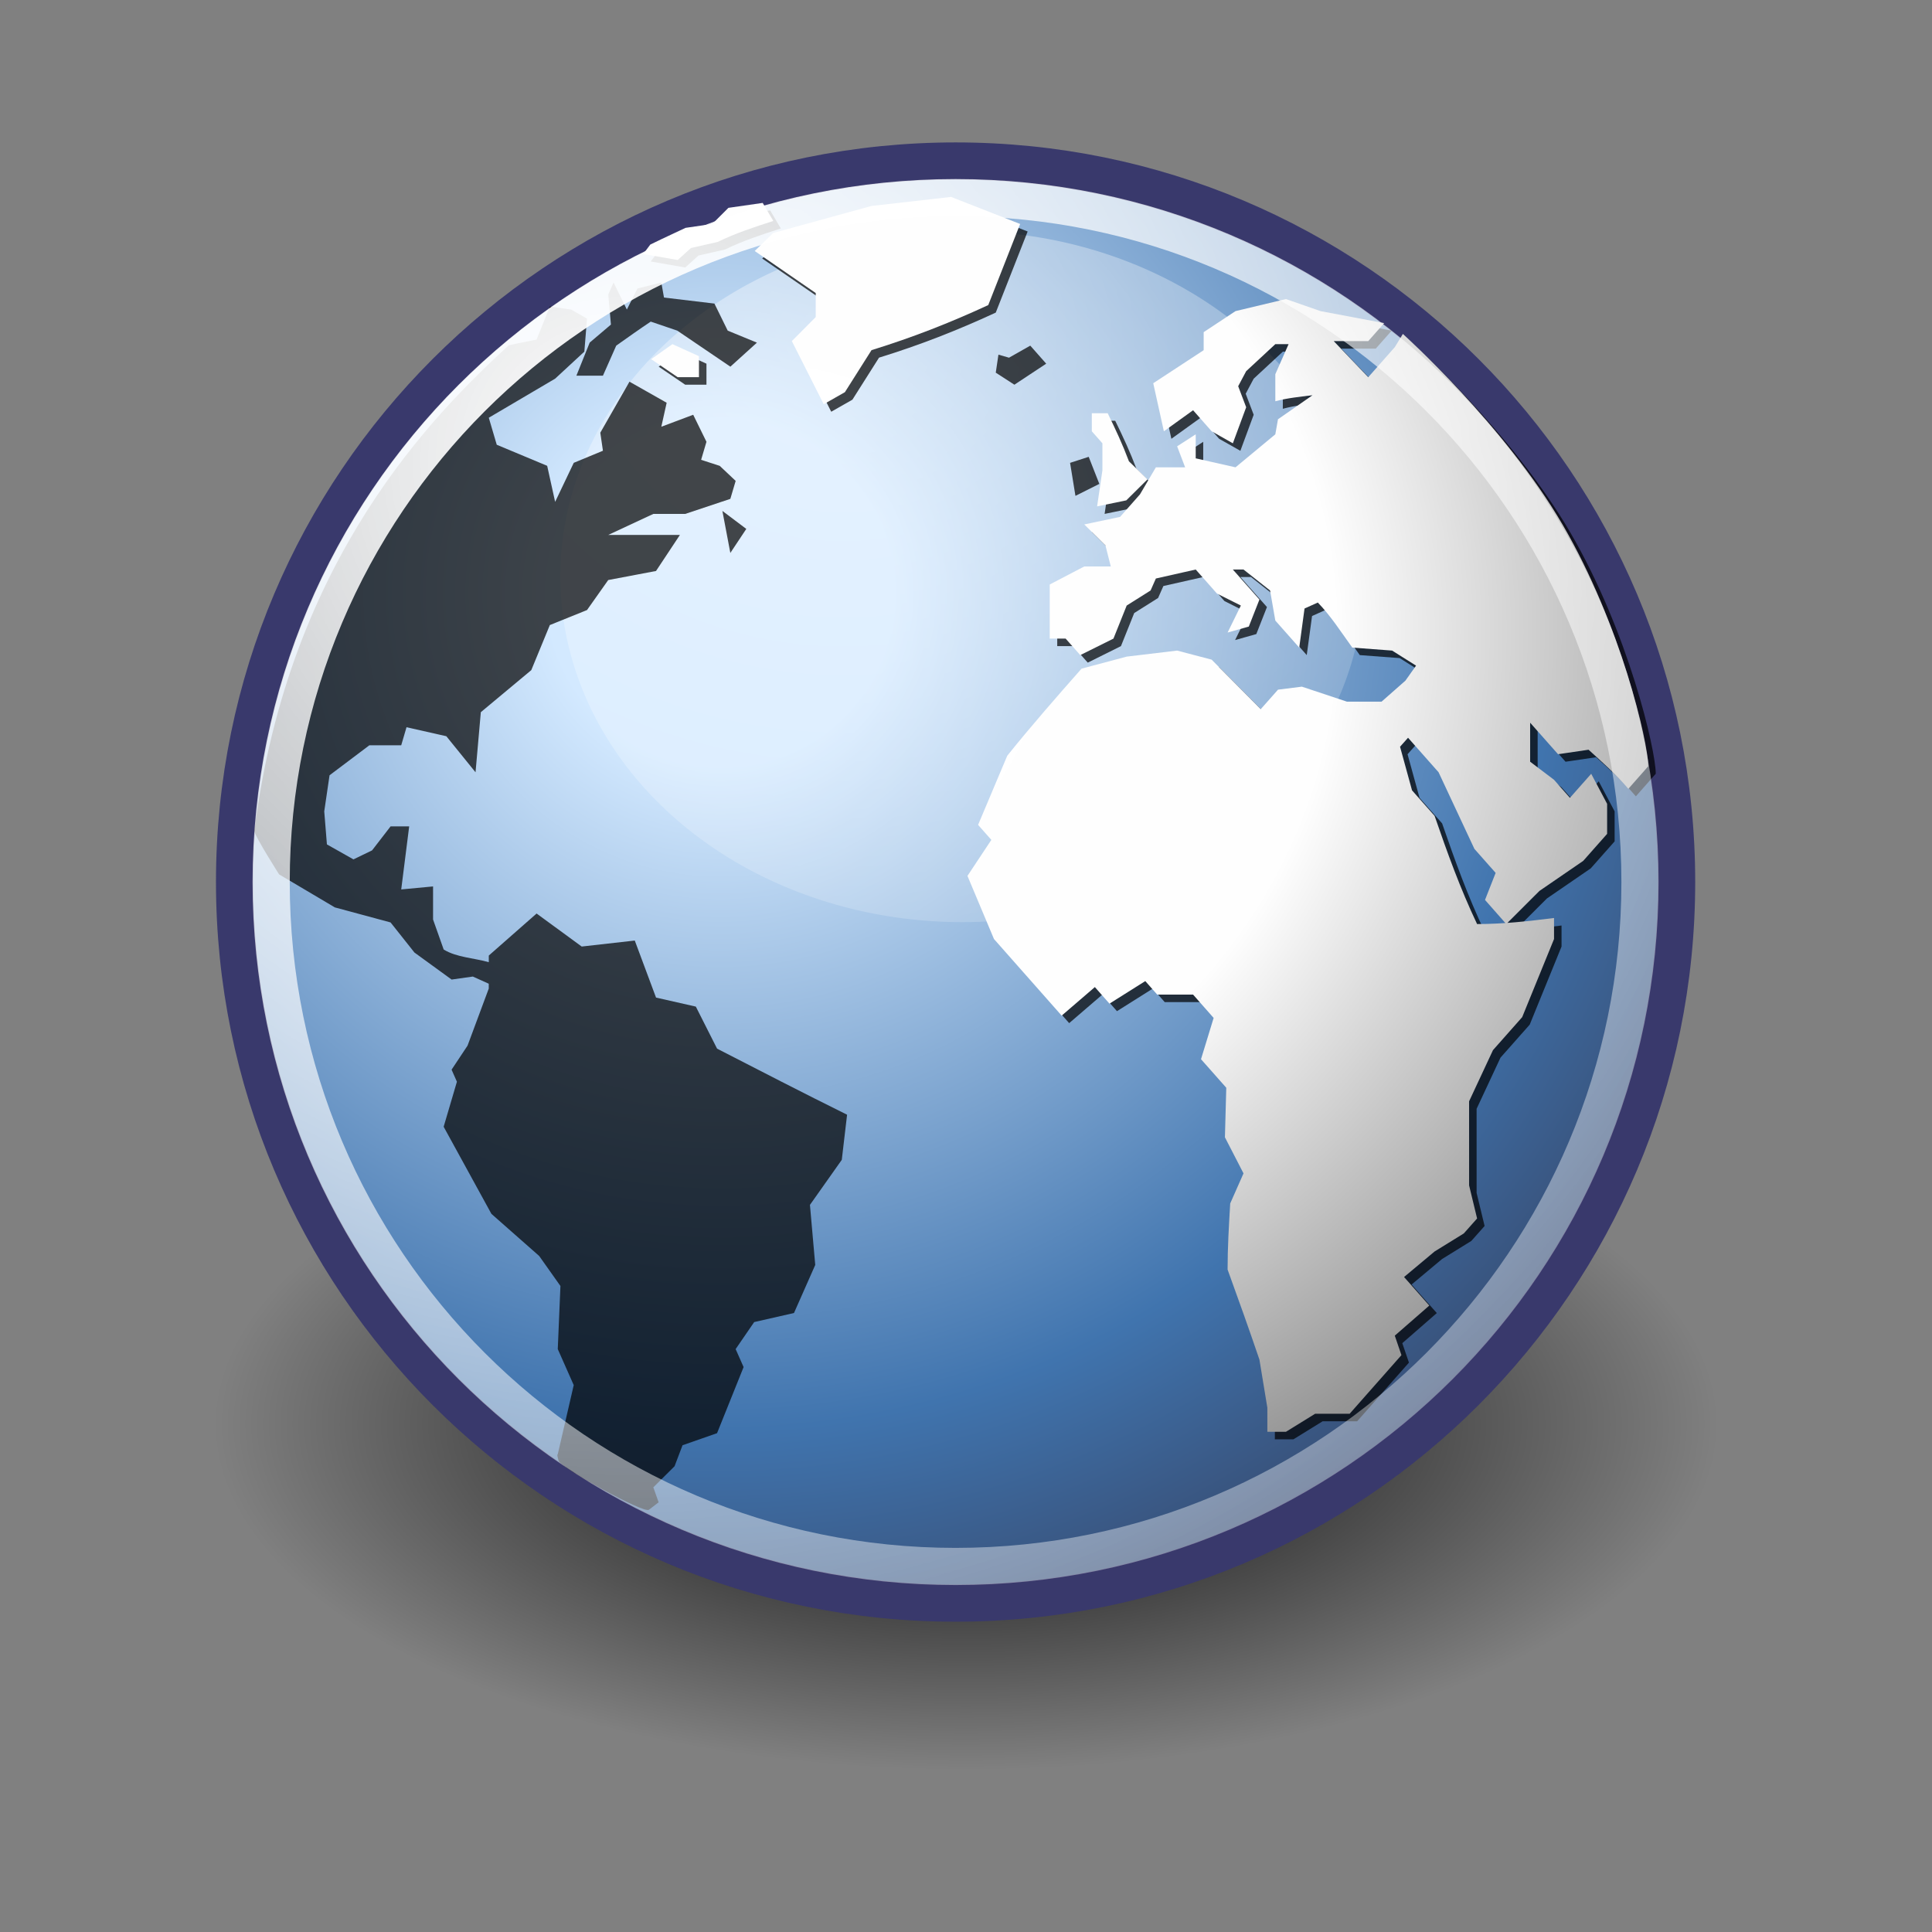 <svg:svg xmlns:dc="http://purl.org/dc/elements/1.1/" xmlns:ns1="http://sodipodi.sourceforge.net/DTD/sodipodi-0.dtd" xmlns:ns2="http://www.inkscape.org/namespaces/inkscape" xmlns:ns3="http://www.w3.org/1999/xlink" xmlns:ns5="http://creativecommons.org/ns#" xmlns:rdf="http://www.w3.org/1999/02/22-rdf-syntax-ns#" xmlns:svg="http://www.w3.org/2000/svg" height="51.957" id="svg3440" viewBox="-1.129 -0.235 51.957 51.957" width="51.957" ns1:docbase="/home/jimmac/src/cvs/tango-icon-theme/scalable/apps" ns1:docname="internet-web-browser.svg" ns1:version="0.32" ns2:output_extension="org.inkscape.output.svg.inkscape" ns2:version="0.46">
  <svg:rect x="-1.129" y="-0.235" width="51.957" height="51.957" fill="#808080" stroke="none"/>
  <svg:defs id="defs3">
    <svg:linearGradient id="linearGradient4750">
      <svg:stop id="stop4752" offset="0" style="stop-color:#ffffff" />
      <svg:stop id="stop4758" offset=".379" style="stop-color:#fefefe" />
      <svg:stop id="stop4754" offset="1" style="stop-color:#1d1d1d" />
    </svg:linearGradient>
    <svg:radialGradient cx="18.248" cy="15.716" gradientTransform="scale(1 1)" gradientUnits="userSpaceOnUse" id="radialGradient3968" r="29.993" ns2:collect="always">
      <svg:stop id="stop3964" offset="0" style="stop-color:#d3e9ff" />
      <svg:stop id="stop4134" offset=".155" style="stop-color:#d3e9ff" />
      <svg:stop id="stop4346" offset=".75" style="stop-color:#4074ae" />
      <svg:stop id="stop3966" offset="1" style="stop-color:#36486c" />
    </svg:radialGradient>
    <svg:radialGradient cx="15.116" cy="63.965" gradientTransform="scale(1.644 .608)" gradientUnits="userSpaceOnUse" id="radialGradient4120" r="12.289" ns2:collect="always">
      <svg:stop id="stop4116" offset="0" style="stop-color:#000000" />
      <svg:stop id="stop4118" offset="1" style="stop-color:#000000;stop-opacity:0" />
    </svg:radialGradient>
    <svg:radialGradient cx="15.601" cy="12.142" gradientTransform="scale(1 1)" gradientUnits="userSpaceOnUse" id="radialGradient4132" r="43.527" ns2:collect="always">
      <svg:stop id="stop4128" offset="0" style="stop-color:#ffffff" />
      <svg:stop id="stop4130" offset="1" style="stop-color:#ffffff;stop-opacity:.165" />
    </svg:radialGradient>
    <svg:radialGradient cx="11.827" cy="10.476" gradientTransform="scale(1.179 .848)" gradientUnits="userSpaceOnUse" id="radialGradient4356" r="32.665" ns2:collect="always">
      <svg:stop id="stop4352" offset="0" style="stop-color:#ffffff" />
      <svg:stop id="stop4354" offset="1" style="stop-color:#ffffff;stop-opacity:0" />
    </svg:radialGradient>
    <svg:radialGradient cx="18.634" cy="17.486" fx="18.934" fy="17.81" gradientTransform="scale(1.037 .964)" gradientUnits="userSpaceOnUse" id="radialGradient4756" r="40.693" ns2:collect="always" ns3:href="#linearGradient4750" />
  </svg:defs>
  <ns1:namedview bordercolor="#666666" borderopacity="0.173" id="base" pagecolor="#ffffff" showgrid="false" ns2:current-layer="layer1" ns2:cx="25.799661" ns2:cy="24.622653" ns2:document-units="px" ns2:grid-bbox="true" ns2:pageopacity="0.0" ns2:pageshadow="2" ns2:showpageshadow="false" ns2:window-height="823" ns2:window-width="1440" ns2:window-x="0" ns2:window-y="30" ns2:zoom="9.8994949" />
  <svg:g id="layer1" ns2:groupmode="layer" ns2:label="Layer 1">
    <svg:path d="m45.053 38.909a20.203 7.475 0 1 1 -40.406 0 20.203 7.475 0 1 1 40.406 0z" id="path4112" style="fill:url(#radialGradient4120)" transform="matrix(1 0 0 1.243 0 -10.272)" ns1:cx="24.849752" ns1:cy="38.908627" ns1:rx="20.203051" ns1:ry="7.4751287" ns1:type="arc" />
    <svg:path d="m43.96 23.485c0 10.71-8.682 19.392-19.39 19.392-10.71 0-19.391-8.682-19.391-19.392-0-10.709 8.681-19.39 19.391-19.39 10.708 0 19.39 8.681 19.39 19.39z" id="path3214" style="stroke:#39396c;fill:url(#radialGradient3968)" />
    <svg:path d="m30.709 15.271a12.93 9.293 0 1 1 -25.86 0 12.93 9.293 0 1 1 25.86 0z" id="path4348" style="opacity:.422;fill:url(#radialGradient4356)" transform="matrix(.836 0 0 1 9.887 0)" ns1:cx="17.778685" ns1:cy="15.271057" ns1:rx="12.929953" ns1:ry="9.2934036" ns1:type="arc" />
    <svg:g id="g4136" style="fill:#000000;fill-opacity:.713" transform="matrix(.982 0 0 .982 .121 .233)">
      <svg:g id="g4138">
        <svg:g id="g4142">
          <svg:path d="m44.071 20.714v0l-0.545 0.618c-0.334-0.394-0.709-0.725-1.089-1.071l-0.836 0.123-0.764-0.863v1.068l0.654 0.495 0.436 0.494 0.582-0.658c0.146 0.274 0.291 0.548 0.436 0.823v0.822l-0.655 0.74-1.199 0.823-0.908 0.907-0.582-0.661 0.291-0.74-0.582-0.658-0.981-2.098-0.836-0.945-0.219 0.246 0.328 1.194 0.618 0.699c0.352 1.017 0.701 1.99 1.164 2.963 0.718 0 1.394-0.077 2.107-0.166v0.576l-0.872 2.139-0.8 0.904-0.654 1.401v2.303l0.219 0.906-0.364 0.41-0.8 0.494-0.836 0.699 0.691 0.782-0.945 0.824 0.182 0.533-1.418 1.606h-0.945l-0.8 0.494h-0.509v-0.659l-0.217-1.318c-0.281-0.826-0.574-1.647-0.872-2.467 0-0.605 0.036-1.205 0.072-1.81l0.364-0.823-0.509-0.988 0.037-1.357-0.692-0.782 0.346-1.13-0.563-0.639h-0.982l-0.327-0.37-0.981 0.618-0.4-0.454-0.909 0.782c-0.617-0.7-1.235-1.399-1.854-2.098l-0.726-1.729 0.654-0.986-0.363-0.411 0.799-1.894c0.656-0.816 1.341-1.599 2.035-2.385l1.236-0.329 1.381-0.165 0.945 0.248 1.345 1.356 0.473-0.534 0.653-0.082 1.236 0.411h0.946l0.654-0.576 0.291-0.411-0.655-0.412-1.091-0.082c-0.303-0.419-0.584-0.861-0.944-1.234l-0.364 0.164-0.145 1.07-0.655-0.74-0.144-0.824-0.727-0.574h-0.292l0.728 0.822-0.291 0.74-0.581 0.164 0.363-0.74-0.655-0.328-0.581-0.658-1.091 0.246-0.145 0.328-0.654 0.412-0.363 0.906-0.909 0.452-0.4-0.452h-0.436v-1.482l0.946-0.494h0.726l-0.146-0.575-0.58-0.576 0.98-0.206 0.545-0.617 0.436-0.741h0.801l-0.219-0.575 0.509-0.329v0.658l1.09 0.246 1.09-0.904 0.073-0.412 0.945-0.658c-0.342 0.043-0.684 0.074-1.018 0.165v-0.741l0.363-0.823h-0.363l-0.798 0.74-0.219 0.412 0.219 0.576-0.365 0.987-0.581-0.329-0.508-0.576-0.8 0.576-0.291-1.316 1.381-0.905v-0.494l0.872-0.576 1.381-0.33 0.946 0.33 1.744 0.329-0.436 0.493h-0.945l0.945 0.988 0.727-0.823 0.221-0.362s2.787 2.498 4.379 5.231c1.593 2.733 2.341 5.955 2.341 6.609z" id="path4144" />
        </svg:g>
      </svg:g>
      <svg:g id="g4146">
        <svg:g id="g4150">
          <svg:path d="m26.07 9.236l-0.073 0.493 0.51 0.33 0.871-0.576-0.436-0.494-0.582 0.33-0.29-0.083" id="path4152" />
        </svg:g>
      </svg:g>
      <svg:g id="g4154">
        <svg:g id="g4158">
          <svg:path d="m26.87 5.863l-1.89-0.741-2.18 0.247-2.691 0.74-0.508 0.494 1.671 1.151v0.658l-0.654 0.658 0.873 1.729 0.58-0.33 0.729-1.151c1.123-0.347 2.13-0.741 3.197-1.234l0.873-2.221" id="path4160" />
        </svg:g>
      </svg:g>
      <svg:g id="g4162">
        <svg:g id="g4166">
          <svg:path d="m28.833 12.775l-0.291-0.741-0.51 0.165 0.147 0.904 0.654-0.328" id="path4168" />
        </svg:g>
      </svg:g>
      <svg:g id="g4170">
        <svg:g id="g4174">
          <svg:path d="m29.123 12.609l-0.145 0.988 0.799-0.165 0.581-0.575-0.508-0.494c-0.171-0.455-0.368-0.88-0.582-1.317h-0.435v0.494l0.29 0.329v0.74" id="path4176" />
        </svg:g>
      </svg:g>
      <svg:g id="g4178">
        <svg:g id="g4182">
          <svg:path d="m18.365 28.242l-0.582-1.152-1.09-0.247-0.582-1.562-1.453 0.164-1.236-0.904-1.309 1.151v0.182c-0.396-0.115-0.883-0.13-1.235-0.347l-0.291-0.822v-0.906l-0.872 0.082c0.073-0.576 0.145-1.151 0.218-1.727h-0.509l-0.508 0.658-0.509 0.246-0.727-0.41-0.073-0.905 0.145-0.988 1.091-0.822h0.872l0.145-0.494 1.09 0.246 0.8 0.988 0.145-1.646 1.382-1.152 0.508-1.234 1.018-0.411 0.581-0.822 1.309-0.248 0.654-0.987h-1.963l1.236-0.576h0.872l1.236-0.412 0.146-0.492-0.437-0.412-0.509-0.165 0.146-0.494-0.363-0.74-0.873 0.328 0.146-0.657-1.018-0.577-0.799 1.397 0.072 0.494-0.799 0.331-0.51 1.069-0.218-0.987-1.381-0.577-0.218-0.74 1.817-1.07 0.8-0.74 0.073-0.905-0.436-0.247-0.582-0.083-0.363 0.905s-0.608 0.119-0.764 0.158c-1.996 1.84-6.029 5.81-6.966 13.306 0.037 0.174 0.679 1.182 0.679 1.182l1.526 0.904 1.526 0.412 0.654 0.824 1.018 0.74 0.581-0.082 0.436 0.196v0.133l-0.581 1.563-0.437 0.658 0.146 0.33-0.363 1.233 1.308 2.386 1.308 1.153 0.582 0.822-0.073 1.728 0.437 0.987-0.437 1.892s-0.034-0.011 0.022 0.178c0.056 0.19 2.329 1.451 2.473 1.344 0.144-0.109 0.267-0.205 0.267-0.205l-0.145-0.41 0.581-0.577 0.219-0.576 0.945-0.33 0.727-1.81-0.218-0.493 0.508-0.74 1.09-0.248 0.582-1.316-0.145-1.645 0.872-1.234 0.145-1.235c-1.193-0.591-2.376-1.201-3.561-1.81" id="path4184" />
        </svg:g>
      </svg:g>
      <svg:g id="g4186">
        <svg:g id="g4190">
          <svg:path d="m16.766 9.565l0.726 0.494h0.582v-0.576l-0.726-0.329-0.582 0.411" id="path4192" />
        </svg:g>
      </svg:g>
      <svg:g id="g4194">
        <svg:g id="g4198">
          <svg:path d="m14.876 8.907l-0.364 0.905h0.727l0.364-0.823c0.314-0.222 0.626-0.445 0.945-0.658l0.727 0.247c0.484 0.329 0.969 0.658 1.454 0.987l0.727-0.658-0.8-0.329-0.364-0.741-1.381-0.165-0.073-0.412-0.654 0.165-0.29 0.576-0.364-0.741-0.145 0.329 0.073 0.823-0.582 0.494" id="path4200" />
        </svg:g>
      </svg:g>
      <svg:g id="g4202">
        <svg:g id="g4204" style="opacity:.75" />
        <svg:g id="g4208" />
      </svg:g>
      <svg:g id="g4212">
        <svg:g id="g4214" style="opacity:.75" />
        <svg:g id="g4218" />
      </svg:g>
      <svg:g id="g4222">
        <svg:g id="g4226">
          <svg:path d="m17.492 6.85l0.364-0.329 0.727-0.165c0.498-0.242 0.998-0.405 1.527-0.576l-0.29-0.494-0.939 0.135-0.443 0.442-0.731 0.106-0.65 0.305-0.316 0.153-0.193 0.258 0.944 0.164" id="path4228" />
        </svg:g>
      </svg:g>
      <svg:g id="g4230">
        <svg:g id="g4234">
          <svg:path d="m18.728 14.666l0.437-0.658-0.655-0.493 0.218 1.151" id="path4236" />
        </svg:g>
      </svg:g>
    </svg:g>
    <svg:g id="g3216" style="color:#000000;fill:url(#radialGradient4756)" transform="matrix(.982 0 0 .982 -.081 .031)">
      <svg:g id="g3218" style="color:#000000;fill:url(#radialGradient4756)">
        <svg:g id="g3222" style="color:#000000;fill:url(#radialGradient4756)">
          <svg:path d="m44.071 20.714v0l-0.545 0.618c-0.334-0.394-0.709-0.725-1.089-1.071l-0.836 0.123-0.764-0.863v1.068l0.654 0.495 0.436 0.494 0.582-0.658c0.146 0.274 0.291 0.548 0.436 0.823v0.822l-0.655 0.74-1.199 0.823-0.908 0.907-0.582-0.661 0.291-0.74-0.582-0.658-0.981-2.098-0.836-0.945-0.219 0.246 0.328 1.194 0.618 0.699c0.352 1.017 0.701 1.99 1.164 2.963 0.718 0 1.394-0.077 2.107-0.166v0.576l-0.872 2.139-0.8 0.904-0.654 1.401v2.303l0.219 0.906-0.364 0.41-0.8 0.494-0.836 0.699 0.691 0.782-0.945 0.824 0.182 0.533-1.418 1.606h-0.945l-0.8 0.494h-0.509v-0.659l-0.217-1.318c-0.281-0.826-0.574-1.647-0.872-2.467 0-0.605 0.036-1.205 0.072-1.81l0.364-0.823-0.509-0.988 0.037-1.357-0.692-0.782 0.346-1.13-0.563-0.639h-0.982l-0.327-0.37-0.981 0.618-0.4-0.454-0.909 0.782c-0.617-0.7-1.235-1.399-1.854-2.098l-0.726-1.729 0.654-0.986-0.363-0.411 0.799-1.894c0.656-0.816 1.341-1.599 2.035-2.385l1.236-0.329 1.381-0.165 0.945 0.248 1.345 1.356 0.473-0.534 0.653-0.082 1.236 0.411h0.946l0.654-0.576 0.291-0.411-0.655-0.412-1.091-0.082c-0.303-0.419-0.584-0.861-0.944-1.234l-0.364 0.164-0.145 1.07-0.655-0.74-0.144-0.824-0.727-0.574h-0.292l0.728 0.822-0.291 0.74-0.581 0.164 0.363-0.74-0.655-0.328-0.581-0.658-1.091 0.246-0.145 0.328-0.654 0.412-0.363 0.906-0.909 0.452-0.4-0.452h-0.436v-1.482l0.946-0.494h0.726l-0.146-0.575-0.58-0.576 0.98-0.206 0.545-0.617 0.436-0.741h0.801l-0.219-0.575 0.509-0.329v0.658l1.09 0.246 1.09-0.904 0.073-0.412 0.945-0.658c-0.342 0.043-0.684 0.074-1.018 0.165v-0.741l0.363-0.823h-0.363l-0.798 0.74-0.219 0.412 0.219 0.576-0.365 0.987-0.581-0.329-0.508-0.576-0.8 0.576-0.291-1.316 1.381-0.905v-0.494l0.872-0.576 1.381-0.33 0.946 0.33 1.744 0.329-0.436 0.493h-0.945l0.945 0.988 0.727-0.823 0.221-0.362s2.787 2.498 4.379 5.231c1.593 2.733 2.341 5.955 2.341 6.609z" id="path3224" style="color:#000000;fill:url(#radialGradient4756)" />
        </svg:g>
      </svg:g>
      <svg:g id="g3226" style="color:#000000;fill:url(#radialGradient4756)">
        <svg:g id="g3230" style="color:#000000;fill:url(#radialGradient4756)">
          <svg:path d="m26.07 9.236l-0.073 0.493 0.51 0.33 0.871-0.576-0.436-0.494-0.582 0.33-0.29-0.083" id="path3232" style="color:#000000;fill:url(#radialGradient4756)" />
        </svg:g>
      </svg:g>
      <svg:g id="g3234" style="color:#000000;fill:url(#radialGradient4756)">
        <svg:g id="g3238" style="color:#000000;fill:url(#radialGradient4756)">
          <svg:path d="m26.87 5.863l-1.89-0.741-2.18 0.247-2.691 0.74-0.508 0.494 1.671 1.151v0.658l-0.654 0.658 0.873 1.729 0.58-0.33 0.729-1.151c1.123-0.347 2.13-0.741 3.197-1.234l0.873-2.221" id="path3240" style="color:#000000;fill:url(#radialGradient4756)" />
        </svg:g>
      </svg:g>
      <svg:g id="g3242" style="color:#000000;fill:url(#radialGradient4756)">
        <svg:g id="g3246" style="color:#000000;fill:url(#radialGradient4756)">
          <svg:path d="m28.833 12.775l-0.291-0.741-0.51 0.165 0.147 0.904 0.654-0.328" id="path3248" style="color:#000000;fill:url(#radialGradient4756)" />
        </svg:g>
      </svg:g>
      <svg:g id="g3250" style="color:#000000;fill:url(#radialGradient4756)">
        <svg:g id="g3254" style="color:#000000;fill:url(#radialGradient4756)">
          <svg:path d="m29.123 12.609l-0.145 0.988 0.799-0.165 0.581-0.575-0.508-0.494c-0.171-0.455-0.368-0.88-0.582-1.317h-0.435v0.494l0.29 0.329v0.74" id="path3256" style="color:#000000;fill:url(#radialGradient4756)" />
        </svg:g>
      </svg:g>
      <svg:g id="g3258" style="color:#000000;fill:url(#radialGradient4756)">
        <svg:g id="g3262" style="color:#000000;fill:url(#radialGradient4756)">
          <svg:path d="m18.365 28.242l-0.582-1.152-1.09-0.247-0.582-1.562-1.453 0.164-1.236-0.904-1.309 1.151v0.182c-0.396-0.115-0.883-0.13-1.235-0.347l-0.291-0.822v-0.906l-0.872 0.082c0.073-0.576 0.145-1.151 0.218-1.727h-0.509l-0.508 0.658-0.509 0.246-0.727-0.41-0.073-0.905 0.145-0.988 1.091-0.822h0.872l0.145-0.494 1.09 0.246 0.8 0.988 0.145-1.646 1.382-1.152 0.508-1.234 1.018-0.411 0.581-0.822 1.309-0.248 0.654-0.987h-1.963l1.236-0.576h0.872l1.236-0.412 0.146-0.492-0.437-0.412-0.509-0.165 0.146-0.494-0.363-0.74-0.873 0.328 0.146-0.657-1.018-0.577-0.799 1.397 0.072 0.494-0.799 0.331-0.51 1.069-0.218-0.987-1.381-0.577-0.218-0.74 1.817-1.07 0.8-0.74 0.073-0.905-0.436-0.247-0.582-0.083-0.363 0.905s-0.608 0.119-0.764 0.158c-1.996 1.84-6.029 5.81-6.966 13.306 0.037 0.174 0.679 1.182 0.679 1.182l1.526 0.904 1.526 0.412 0.654 0.824 1.018 0.74 0.581-0.082 0.436 0.196v0.133l-0.581 1.563-0.437 0.658 0.146 0.33-0.363 1.233 1.308 2.386 1.308 1.153 0.582 0.822-0.073 1.728 0.437 0.987-0.437 1.892s-0.034-0.011 0.022 0.178c0.056 0.19 2.329 1.451 2.473 1.344 0.144-0.109 0.267-0.205 0.267-0.205l-0.145-0.41 0.581-0.577 0.219-0.576 0.945-0.33 0.727-1.81-0.218-0.493 0.508-0.74 1.09-0.248 0.582-1.316-0.145-1.645 0.872-1.234 0.145-1.235c-1.193-0.591-2.376-1.201-3.561-1.81" id="path3264" style="color:#000000;fill:url(#radialGradient4756)" />
        </svg:g>
      </svg:g>
      <svg:g id="g3266" style="color:#000000;fill:url(#radialGradient4756)">
        <svg:g id="g3270" style="color:#000000;fill:url(#radialGradient4756)">
          <svg:path d="m16.766 9.565l0.726 0.494h0.582v-0.576l-0.726-0.329-0.582 0.411" id="path3272" style="color:#000000;fill:url(#radialGradient4756)" />
        </svg:g>
      </svg:g>
      <svg:g id="g3274" style="color:#000000;fill:url(#radialGradient4756)">
        <svg:g id="g3278" style="color:#000000;fill:url(#radialGradient4756)">
          <svg:path d="m14.876 8.907l-0.364 0.905h0.727l0.364-0.823c0.314-0.222 0.626-0.445 0.945-0.658l0.727 0.247c0.484 0.329 0.969 0.658 1.454 0.987l0.727-0.658-0.8-0.329-0.364-0.741-1.381-0.165-0.073-0.412-0.654 0.165-0.29 0.576-0.364-0.741-0.145 0.329 0.073 0.823-0.582 0.494" id="path3280" style="color:#000000;fill:url(#radialGradient4756)" />
        </svg:g>
      </svg:g>
      <svg:g id="g3282" style="color:#000000;fill:url(#radialGradient4756)">
        <svg:g id="g3284" style="opacity:.75;color:#000000;fill:url(#radialGradient4756)" />
        <svg:g id="g3288" style="color:#000000;fill:url(#radialGradient4756)" />
      </svg:g>
      <svg:g id="g3292" style="color:#000000;fill:url(#radialGradient4756)">
        <svg:g id="g3294" style="opacity:.75;color:#000000;fill:url(#radialGradient4756)" />
        <svg:g id="g3298" style="color:#000000;fill:url(#radialGradient4756)" />
      </svg:g>
      <svg:g id="g3302" style="color:#000000;fill:url(#radialGradient4756)">
        <svg:g id="g3306" style="color:#000000;fill:url(#radialGradient4756)">
          <svg:path d="m17.492 6.85l0.364-0.329 0.727-0.165c0.498-0.242 0.998-0.405 1.527-0.576l-0.29-0.494-0.939 0.135-0.443 0.442-0.731 0.106-0.65 0.305-0.316 0.153-0.193 0.258 0.944 0.164" id="path3308" style="color:#000000;fill:url(#radialGradient4756)" />
        </svg:g>
      </svg:g>
      <svg:g id="g3310" style="color:#000000;fill:url(#radialGradient4756)">
        <svg:g id="g3314" style="color:#000000;fill:url(#radialGradient4756)">
          <svg:path d="m18.728 14.666l0.437-0.658-0.655-0.493 0.218 1.151" id="path3316" style="color:#000000;fill:url(#radialGradient4756)" />
        </svg:g>
      </svg:g>
    </svg:g>
    <svg:path d="m42.975 23.486c0 10.165-8.241 18.406-18.406 18.406s-18.406-8.241-18.406-18.406c0-10.166 8.241-18.406 18.406-18.406 10.165-0 18.406 8.24 18.406 18.406z" id="path4122" style="stroke:url(#radialGradient4132);fill:none" />
  </svg:g>
</svg:svg>